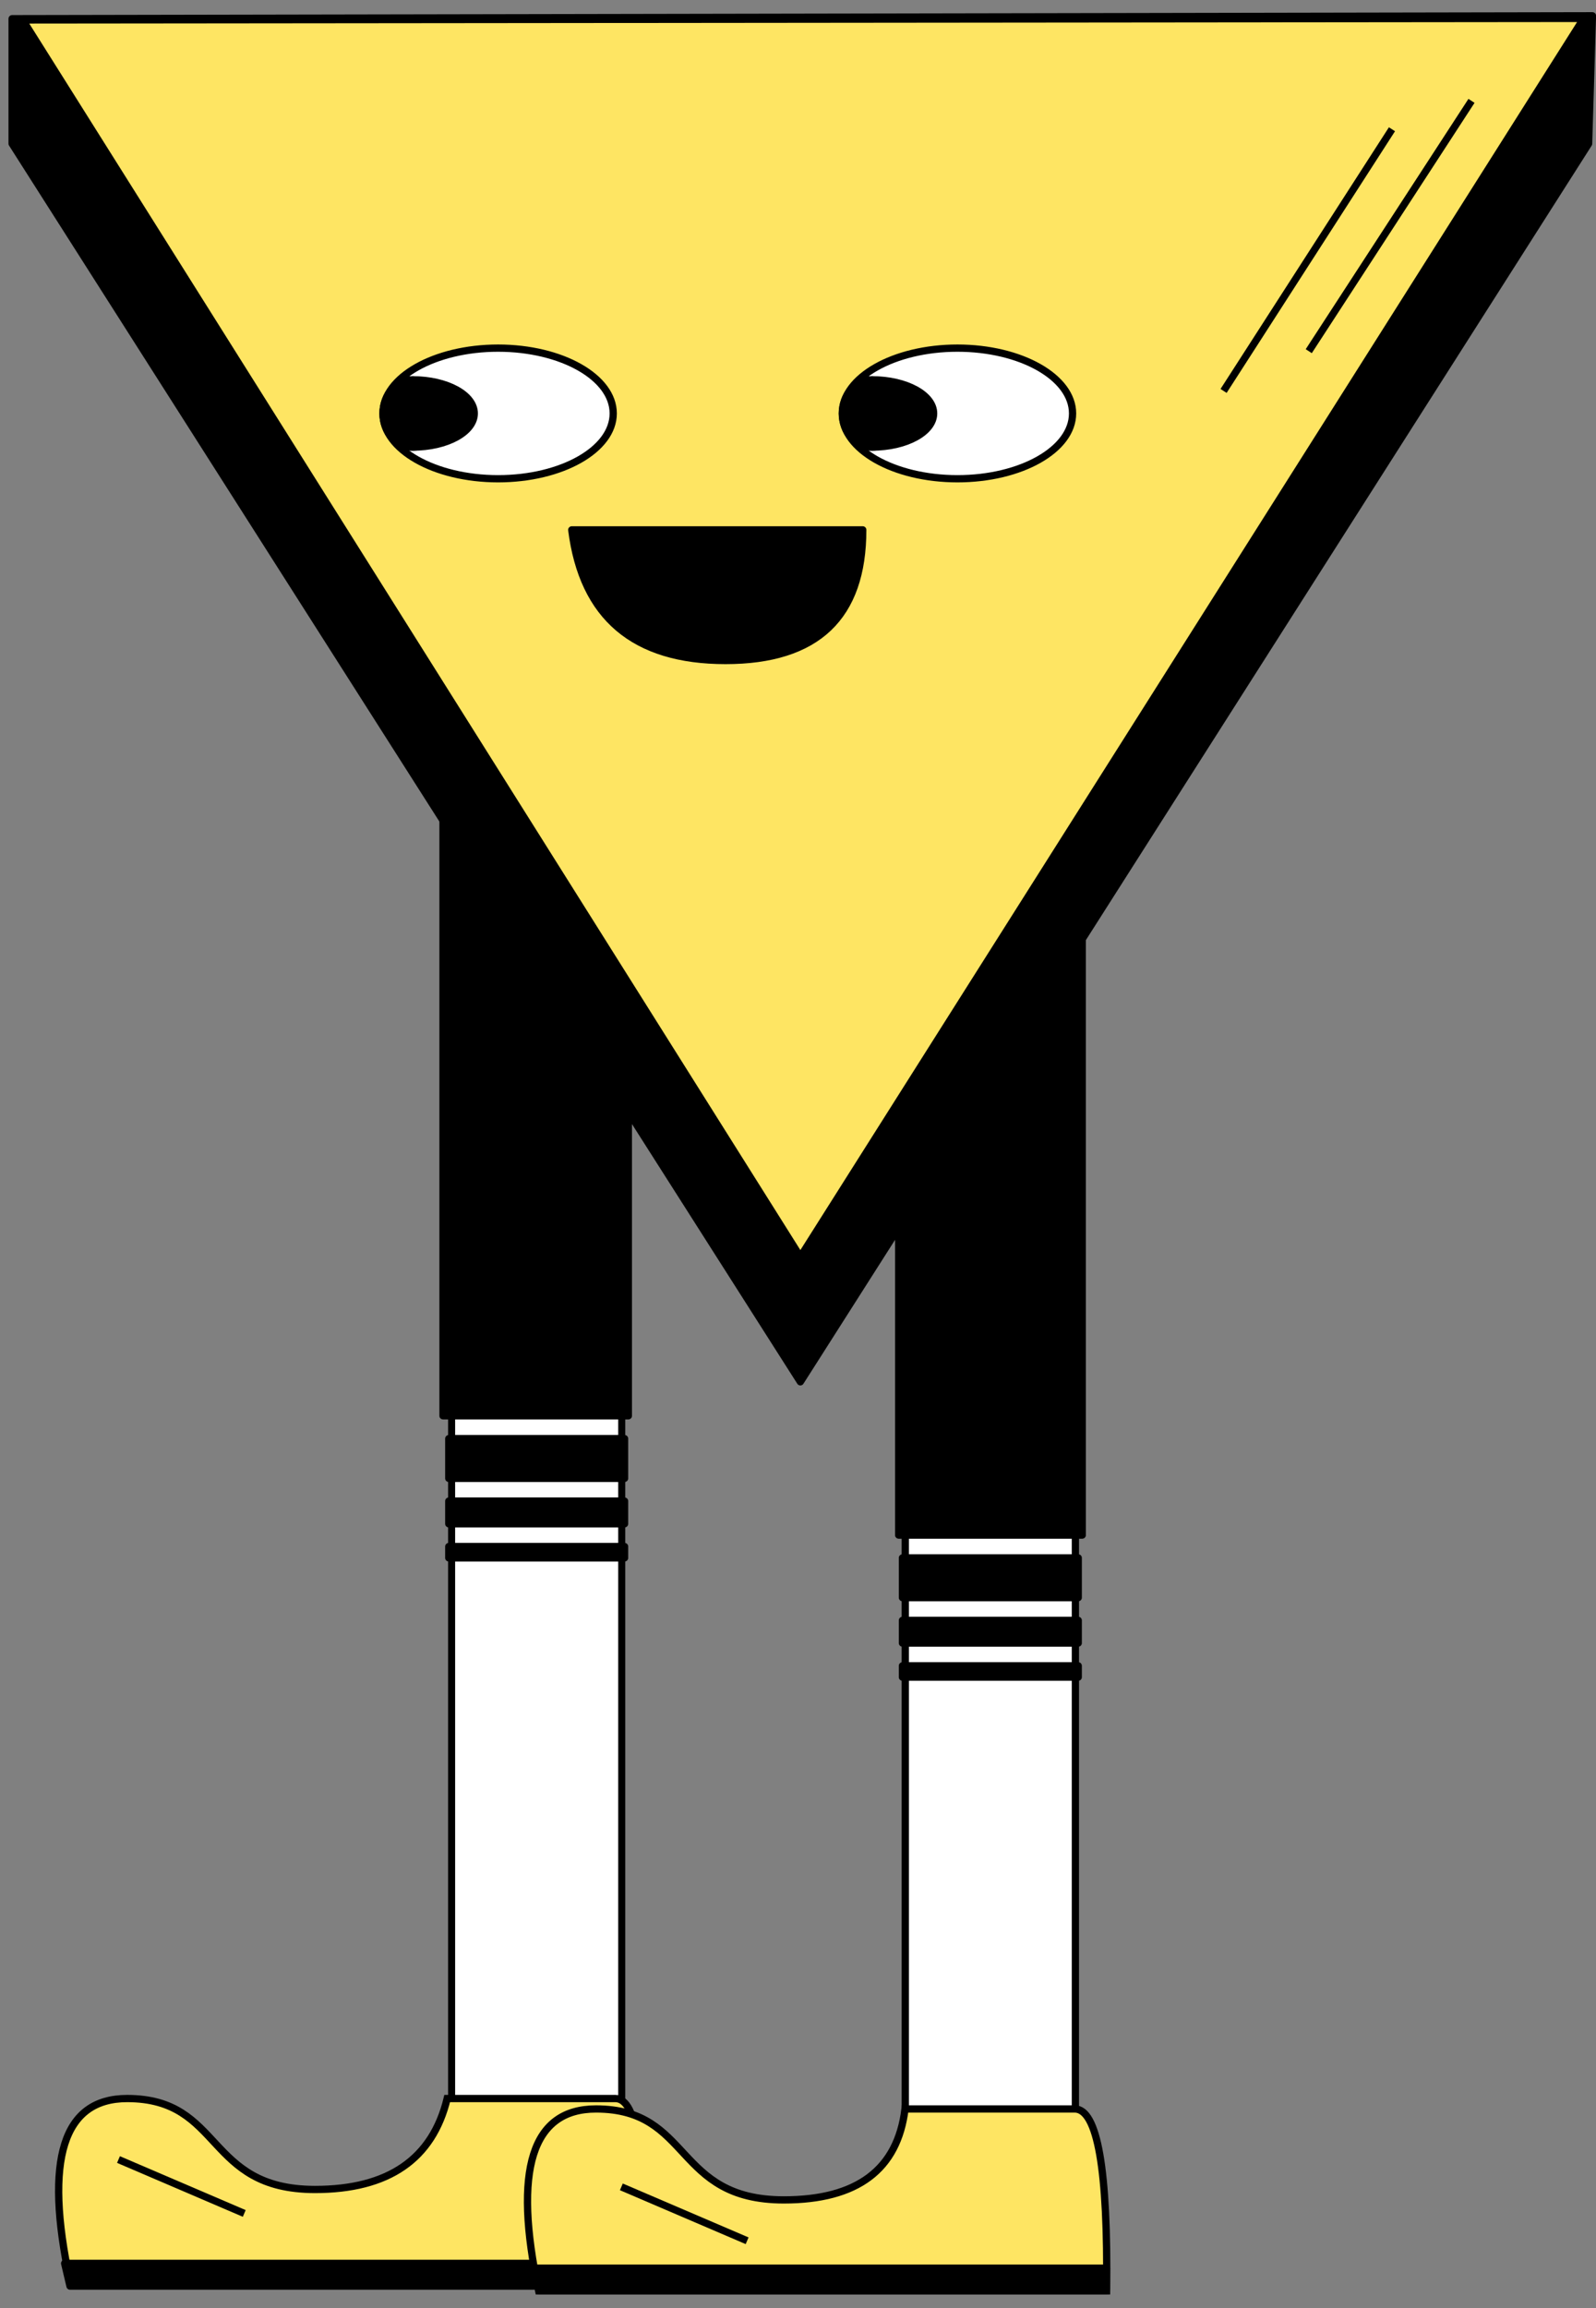 <?xml version="1.0" encoding="UTF-8" standalone="no"?>
<!DOCTYPE svg PUBLIC "-//W3C//DTD SVG 1.1//EN" "http://www.w3.org/Graphics/SVG/1.1/DTD/svg11.dtd">
<svg width="100%" height="100%" viewBox="0 0 438 633" version="1.1" xmlns="http://www.w3.org/2000/svg" xmlns:xlink="http://www.w3.org/1999/xlink" xml:space="preserve" xmlns:serif="http://www.serif.com/" style="fill-rule:evenodd;clip-rule:evenodd;">
    <rect x="0" y="0" width="438" height="633" fill="#808080" stroke="none"/>
    <g transform="matrix(1,0,0,1,-4188,-166)">
        <g transform="matrix(3.96,0,0,1.695,1216.62,0)">
            <g transform="matrix(-0.393,0,0,0.919,1074.74,507.777)">
                <g id="Rectangle-Copy-11" transform="matrix(-1,0,0,1.075,916.963,-460.454)">
                    <rect x="171.176" y="230.015" width="30" height="128" style="fill:white;stroke:black;stroke-width:1.24px;"/>
                </g>
                <g id="Rectangle-Copy-12" transform="matrix(-1,0,0,1,756.963,-443.185)">
                    <rect x="91.176" y="241.015" width="30" height="128" style="fill:white;stroke:black;stroke-width:1.28px;"/>
                </g>
                <g id="Rectangle-Copy-13" transform="matrix(-1.053,0,0,1,927.003,-443.185)">
                    <rect x="170.676" y="137.515" width="31" height="109" style="stroke:black;stroke-width:1.25px;stroke-linejoin:round;stroke-miterlimit:2;"/>
                </g>
                <g id="Rectangle-Copy-14" transform="matrix(-1.043,0,0,1,761.506,-443.185)">
                    <rect x="90.676" y="157.515" width="31" height="110" style="stroke:black;stroke-width:1.26px;stroke-linejoin:round;stroke-miterlimit:2;"/>
                </g>
                <g id="Rectangle-Copy-15" transform="matrix(-1,0,0,1,916.963,-443.185)">
                    <rect x="170.676" y="250.515" width="31" height="7" style="stroke:black;stroke-width:1.28px;stroke-linejoin:round;stroke-miterlimit:2;"/>
                </g>
                <g id="Rectangle-Copy-16" transform="matrix(-1,0,0,1,756.963,-443.185)">
                    <rect x="90.676" y="271.515" width="31" height="7" style="stroke:black;stroke-width:1.28px;stroke-linejoin:round;stroke-miterlimit:2;"/>
                </g>
                <g id="Rectangle-Copy-17" transform="matrix(-1,0,0,1,916.963,-443.185)">
                    <rect x="170.676" y="261.515" width="31" height="4" style="stroke:black;stroke-width:1.28px;stroke-linejoin:round;stroke-miterlimit:2;"/>
                </g>
                <g id="Rectangle-Copy-18" transform="matrix(-1,0,0,1,756.963,-443.185)">
                    <rect x="90.676" y="282.515" width="31" height="4" style="stroke:black;stroke-width:1.28px;stroke-linejoin:round;stroke-miterlimit:2;"/>
                </g>
                <g id="Rectangle-Copy-19" transform="matrix(-1,0,0,1,916.963,-443.185)">
                    <rect x="170.676" y="269.515" width="31" height="2" style="stroke:black;stroke-width:1.28px;stroke-linejoin:round;stroke-miterlimit:2;"/>
                </g>
                <g id="Rectangle-Copy-20" transform="matrix(-1,0,0,1,756.963,-443.185)">
                    <rect x="90.676" y="290.515" width="31" height="2" style="stroke:black;stroke-width:1.28px;stroke-linejoin:round;stroke-miterlimit:2;"/>
                </g>
                <g id="Path-2-Copy-2" transform="matrix(-1,0,0,1,982.232,-422.995)">
                    <path d="M169.123,378.541L269.271,378.541C270.645,357.19 269.325,346.515 265.31,346.515L235.666,346.515C233.071,357.19 225.299,362.528 212.35,362.528C192.928,362.528 196.198,346.515 179.234,346.515C167.925,346.515 164.555,357.19 169.123,378.541Z" style="fill:rgb(254,229,99);stroke:black;stroke-width:1.28px;"/>
                </g>
                <g id="Rectangle-Copy-21" transform="matrix(-1,0,0,1,981.822,-422.995)">
                    <path d="M167.796,375.541L268.742,375.541L268.742,379.541L168.742,379.541L167.796,375.541Z" style="stroke:black;stroke-width:1.28px;stroke-linejoin:round;stroke-miterlimit:2;"/>
                </g>
                <g id="Path-2-Copy-3" transform="matrix(-1,0,0,1,818.059,-443.185)">
                    <path d="M87.623,400.567L187.771,400.567C188.039,379.216 186.165,368.541 182.15,368.541L152.227,368.541C150.925,379.216 143.799,384.554 130.851,384.554C111.428,384.554 114.699,368.541 97.735,368.541C86.426,368.541 83.055,379.216 87.623,400.567Z" style="fill:rgb(254,229,99);stroke:black;stroke-width:1.28px;"/>
                </g>
                <g id="Rectangle-Copy-22" transform="matrix(-1,0,0,1,816.91,-443.185)">
                    <path d="M85.677,396.567L186.622,396.567L186.622,400.567L86.622,400.567L85.677,396.567Z" style="stroke:black;stroke-width:1.28px;stroke-linejoin:round;stroke-miterlimit:2;"/>
                </g>
                <g id="Line-Copy-4" transform="matrix(-1,0,0,1,1041.64,-422.995)">
                    <path d="M237.699,357.508L258.699,366.495" style="fill:none;stroke:black;stroke-width:1.28px;stroke-linecap:square;"/>
                </g>
                <g id="Line-Copy-5" transform="matrix(-1,0,0,1,864.963,-443.185)">
                    <path d="M149.699,382.508L170.699,391.495" style="fill:none;stroke:black;stroke-width:1.28px;stroke-linecap:square;"/>
                </g>
                <g id="Triangle" transform="matrix(-1,7.65714e-16,-7.65714e-16,-1,823.287,-202.671)">
                    <path d="M139,-0L278,218L278.676,240.515L0,240L0,218L139,-0Z" style="stroke:black;stroke-width:1.28px;stroke-linejoin:round;stroke-miterlimit:2;"/>
                </g>
                <g id="Triangle1" serif:id="Triangle" transform="matrix(-1,7.65714e-16,-7.65714e-16,-1,823.963,-224.156)">
                    <path d="M139.676,0.515L277.807,218.569L2.545,218.297L139.676,0.515Z" style="fill:rgb(254,229,99);stroke:black;stroke-width:1.28px;"/>
                </g>
                <g id="Line-Copy-6" transform="matrix(1,0,0,1,544.611,-443.185)">
                    <path d="M21.676,15.515L49.676,58.515" style="fill:none;stroke:black;stroke-width:1.28px;stroke-linecap:square;"/>
                </g>
                <g id="Line-Copy-7" transform="matrix(1,0,0,1,544.611,-443.185)">
                    <path d="M35.699,20.515L64.699,65.515" style="fill:none;stroke:black;stroke-width:1.28px;stroke-linecap:square;"/>
                </g>
                <g id="Path" transform="matrix(1,0,0,1,544.611,-443.185)">
                    <path d="M128.676,90.515L179.988,90.515C178.048,105.848 169.011,113.515 152.877,113.515C136.743,113.515 128.676,105.848 128.676,90.515Z" style="stroke:black;stroke-width:1.28px;stroke-linejoin:round;stroke-miterlimit:2;"/>
                </g>
                <g id="Group" transform="matrix(-1,0,0,1,758.287,-384.671)">
                    <ellipse id="Oval-Copy-2" cx="20.7" cy="11.5" rx="20.3" ry="11.5" style="fill:white;stroke:black;stroke-width:1.28px;"/>
                    <ellipse id="Oval-Copy-3" cx="5.65" cy="11.5" rx="5.25" ry="5.924" style="fill:rgb(42,33,48);stroke:black;stroke-width:1.28px;stroke-linejoin:round;stroke-miterlimit:2;"/>
                    <path id="Oval-Copy-4" d="M5.65,17.424C11.642,17.424 16.5,14.772 16.5,11.5C16.5,8.228 11.642,5.576 5.65,5.576C-0.342,5.576 -0.342,17.424 5.65,17.424Z" style="stroke:black;stroke-width:1.28px;stroke-linejoin:round;stroke-miterlimit:2;"/>
                    <ellipse id="Oval-Copy-5" cx="101.7" cy="11.5" rx="20.3" ry="11.5" style="fill:white;stroke:black;stroke-width:1.28px;"/>
                    <ellipse id="Oval-Copy-6" cx="86.65" cy="11.5" rx="5.25" ry="5.924" style="fill:rgb(42,33,48);stroke:black;stroke-width:1.28px;stroke-linejoin:round;stroke-miterlimit:2;"/>
                    <path id="Oval-Copy-7" d="M86.65,17.424C92.642,17.424 97.5,14.772 97.5,11.5C97.5,8.228 92.642,5.576 86.65,5.576C80.658,5.576 80.658,17.424 86.65,17.424Z" style="stroke:black;stroke-width:1.28px;stroke-linejoin:round;stroke-miterlimit:2;"/>
                </g>
            </g>
        </g>
    </g>
</svg>
